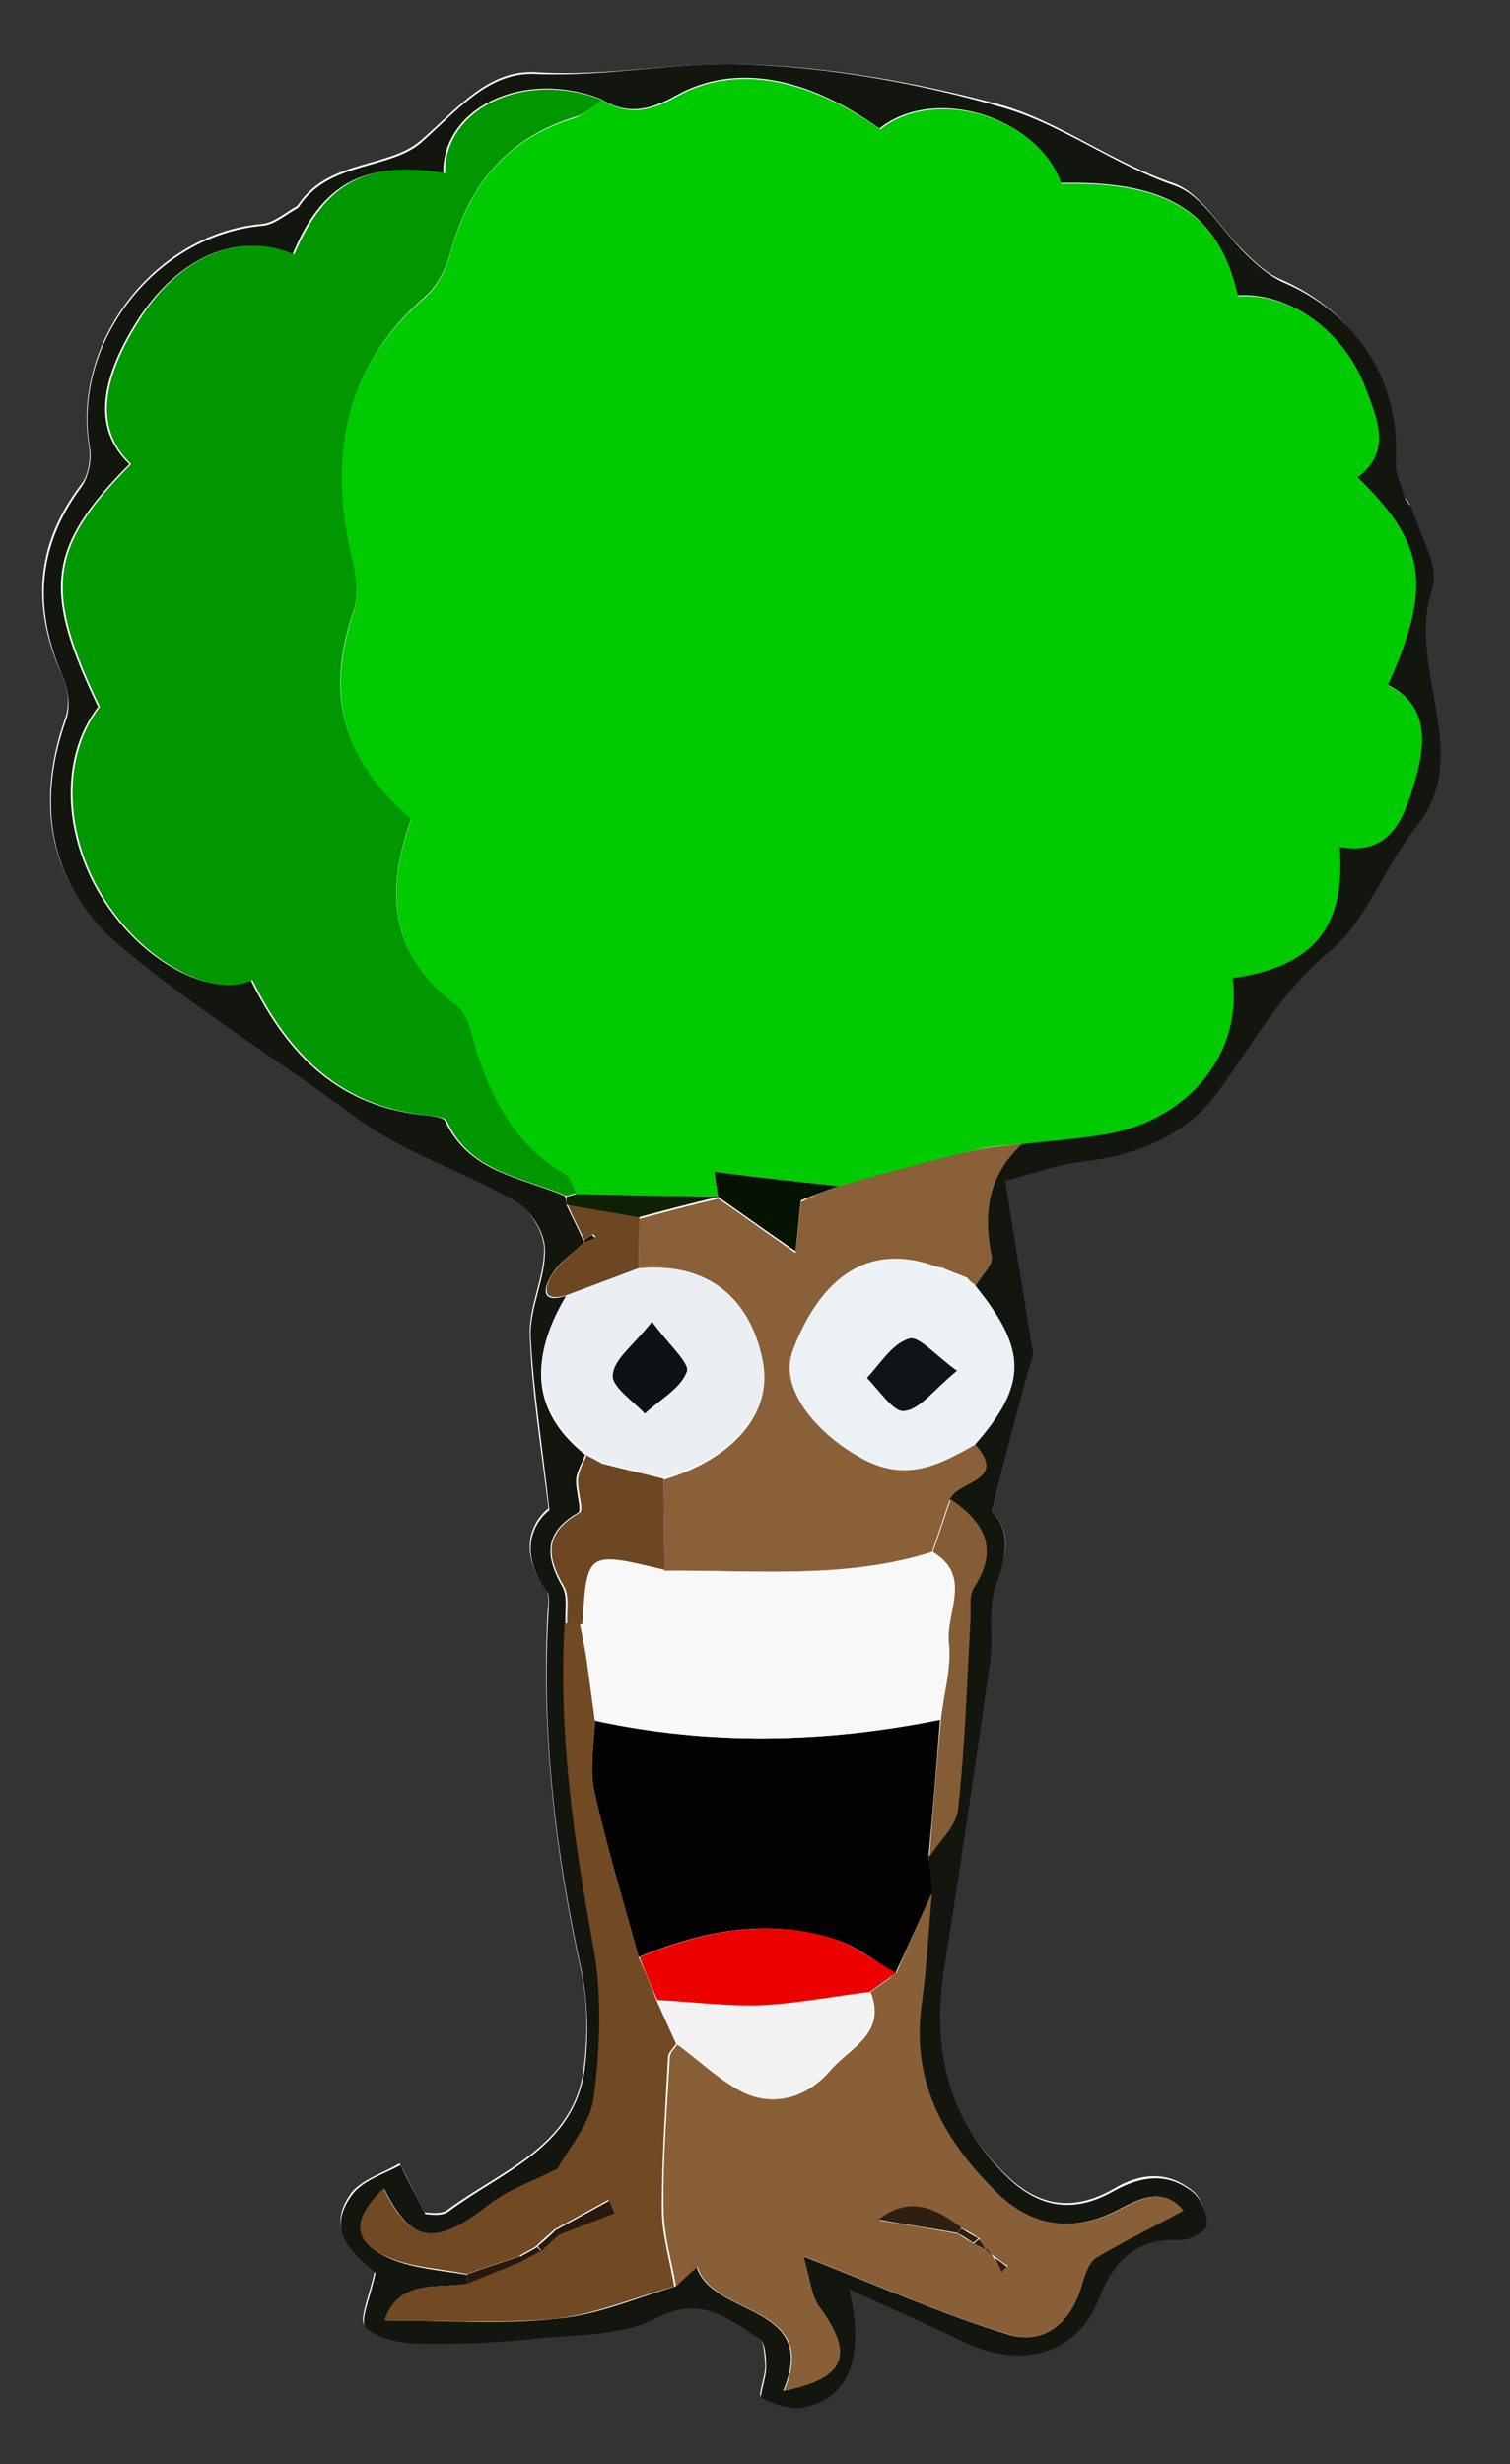 <?xml version="1.0" encoding="utf-8"?>
<!-- Generator: Adobe Illustrator 21.1.0, SVG Export Plug-In . SVG Version: 6.00 Build 0)  -->
<svg version="1.1" id="Layer_1" xmlns="http://www.w3.org/2000/svg" xmlns:xlink="http://www.w3.org/1999/xlink" x="0px" y="0px"
	 viewBox="0 0 169.3 276.1" style="enable-background:new 0 0 169.3 276.1;" xml:space="preserve">
<rect x="0" y="0" width="169.3" height="276.1" fill="#333333" stroke="none"/>
<style type="text/css">
	.st0{fill:#FDFDFD;}
	.st1{fill:#12160F;}
	.st2{fill:#00CA00;}
	.st3{fill:#009700;}
	.st4{fill:#885F37;}
	.st5{fill:#896038;}
	.st6{fill:#030202;}
	.st7{fill:#714923;}
	.st8{fill:#EBEFF3;}
	.st9{fill:#ECF1F5;}
	.st10{fill:#6D4723;}
	.st11{fill:#845C35;}
	.st12{fill:#0F2105;}
	.st13{fill:#27190D;}
	.st14{fill:#061302;}
	.st15{fill:#F2F2F3;}
	.st16{fill:#ED0000;}
	.st17{fill:#2E1F11;}
	.st18{fill:#F8F8F8;}
	.st19{fill:#0F1215;}
	.st20{fill:#111417;}
</style>
<g>
	<path class="st0" d="M111.2,169.4c1.6-6.4,3-12.1,4.4-17.8c0.1-0.5-0.1-1-0.2-1.5c-0.9-5.8-1.9-11.7-2.9-18.1
		c3.5-0.9,5.9-1.8,8.4-2.1c6.2-0.6,11.8-2.8,15.5-7.9c4-5.4,7.1-11.2,12.6-15.8c4-3.3,6.1-9.4,9.7-14c6.4-8-1.3-17.7,1.7-26.6
		c0.8-2.4-1.4-5.9-2.3-8.9c-0.1-0.5-0.6-0.8-0.8-1.3c-0.4-1.3-1.1-2.7-1-4c0.4-8.9-4.4-16.5-12.7-20.1c-1.5-0.6-2.9-1.9-4.1-3.1
		c-2.7-2.6-4.8-6.6-8-7.7c-6.8-2.3-12.6-6.8-19.1-8.7C103.1,9.3,92.8,7.4,83,7.2C75.6,7,68,8.6,60.2,8.1c-5.5-0.4-9,4.2-13.1,7.7
		c-3.5,3-10.1,2.1-13.5,6.9c-0.1,0.1-0.2,0.3-0.3,0.4c-1.3,0.7-2.6,1.9-4,2C17.3,26.2,8,38.4,10,50.1c0.2,1.4-0.1,3.3-1,4.3
		c-5.2,6.9-5.4,14-1.9,21.6c0.6,1.3,0.7,3.2,0.2,4.5c-3.5,9.9-1.6,18.9,6.2,25.4c8.2,6.8,17.4,12.4,26,18.9
		c5.4,4.1,12.2,6.2,18.2,9.6c1.6,1,3.2,3.5,3.3,5.4c0.1,3.2-1.7,6.5-1.6,9.7c0.2,6.1,1.2,12.3,2.1,19.5c-2.1,1.7-3.3,5-0.3,9.1
		c0.4,0.6,0.3,1.6,0.2,2.4c-0.7,13.6,0.8,26.9,3.7,40.1c0.8,3.5,0.8,7.2,0.4,10.7c-0.9,9.1-9.2,11.8-15.3,16.3
		c-0.8,0.6-2.2,0.3-2.6,0.3c-1.1-2.1-1.9-3.8-2.8-5.5c-1.8,1.1-4.2,1.8-5.4,3.3c-3.2,4.4,0.7,6.8,2.6,8.8c-0.5,2.5-1.8,5.4-1.1,6.1
		c1.4,1.3,4,1.8,6.1,1.8c4.5,0.1,9-0.2,13.4-0.6c4.4-0.4,9.3-0.3,13-2.2c5.1-2.6,8.1,0.1,11.6,2.2c0.7,0.4,0.7,2.2,0.8,3.3
		c0,1.2-0.8,3.2-0.5,3.4c1.4,0.7,3.1,1.3,4.5,1.1c5.1-0.9,7.1-5.4,5.3-13.3c4.8,2.2,8.8,3.9,12.6,5.8c6.7,3.4,13,1.6,15.4-4.7
		c1.6-4.2,4.1-6.9,9.1-6.6c1,0.1,3-1.1,3-1.7c0.1-1.2-0.6-3-1.6-3.7c-2.8-2.2-5.8-1.9-8.8-0.1c-4.2,2.4-8.1,2.1-11.8-1.4
		c-7-6.6-8.7-14.6-7.2-23.8c1.8-11.3,3.5-22.6,5.1-34c0.4-2.9-0.3-6.2,0.7-8.8C113.2,173.9,113.1,171.1,111.2,169.4z"/>
	<path class="st1" d="M111.2,169.4c1.9,1.7,1.9,4.5,0.5,8.1c-1,2.6-0.3,5.9-0.7,8.8c-1.6,11.3-3.3,22.7-5.1,34
		c-1.5,9.2,0.3,17.2,7.2,23.8c3.7,3.5,7.6,3.8,11.8,1.4c3.1-1.7,6-2.1,8.8,0.1c1,0.8,1.7,2.5,1.6,3.7c0,0.7-2,1.8-3,1.7
		c-4.9-0.3-7.5,2.4-9.1,6.6c-2.4,6.2-8.7,8-15.4,4.7c-3.9-1.9-7.9-3.6-12.6-5.8c1.9,7.9-0.2,12.4-5.3,13.3c-1.4,0.2-3.2-0.4-4.5-1.1
		c-0.3-0.2,0.5-2.2,0.5-3.4c0-1.2-0.1-2.9-0.8-3.3c-3.5-2.2-6.6-4.9-11.6-2.2c-3.7,1.9-8.6,1.8-13,2.2c-4.4,0.5-8.9,0.7-13.4,0.6
		c-2.1,0-4.7-0.5-6.1-1.8c-0.7-0.7,0.6-3.6,1.1-6.1c-2-1.9-5.9-4.4-2.6-8.8c1.2-1.6,3.6-2.3,5.4-3.3c0.8,1.7,1.7,3.3,2.8,5.5
		c0.4,0,1.8,0.3,2.6-0.3c6-4.5,14.3-7.2,15.3-16.3c0.4-3.5,0.3-7.3-0.4-10.7c-2.9-13.2-4.5-26.6-3.7-40.1c0-0.8,0.2-1.9-0.2-2.4
		c-3-4.1-1.8-7.4,0.3-9.1c-0.8-7.3-1.8-13.4-2.1-19.5c-0.1-3.2,1.7-6.5,1.6-9.7c0-1.9-1.6-4.4-3.3-5.4c-5.9-3.4-12.8-5.5-18.2-9.6
		c-8.6-6.4-17.8-12-26-18.9c-7.8-6.5-9.7-15.5-6.2-25.4c0.5-1.3,0.3-3.2-0.2-4.5c-3.4-7.6-3.2-14.7,1.9-21.6c0.8-1.1,1.2-3,1-4.3
		c-2.1-11.8,7.3-23.9,19.3-25c1.4-0.1,2.7-1.3,4-2c0.1-0.1,0.2-0.2,0.3-0.4c3.4-4.8,10-3.9,13.5-6.9c4.1-3.6,7.6-8.1,13.1-7.7
		C68,8.6,75.6,7,83,7.2c9.8,0.3,20.1,2.1,29.6,4.9c6.5,1.9,12.4,6.4,19.1,8.7c3.2,1.1,5.3,5.1,8,7.7c1.2,1.2,2.6,2.4,4.1,3.1
		c8.3,3.5,13.2,11.1,12.7,20.1c-0.1,1.3,0.6,2.7,1,4c0.1,0.5,0.6,0.8,0.8,1.3c0.9,3,3.1,6.4,2.3,8.9c-3,8.9,4.7,18.6-1.7,26.6
		c-3.7,4.6-5.7,10.7-9.7,14c-5.6,4.6-8.6,10.3-12.6,15.8c-3.7,5.1-9.3,7.2-15.5,7.9c-2.5,0.3-4.9,1.2-8.4,2.1c1,6.4,2,12.2,2.9,18.1
		c0.1,0.5,0.3,1,0.2,1.5C114.2,157.3,112.8,163,111.2,169.4z M63.5,135c0.6,1.3,1.3,2.6,1.9,4l0.1,0.2c-1.2,1.2-2.8,2.2-3.6,3.6
		c-0.8,1.2-1.6,3.4,1.6,2.4c-3.8,6.5-4.4,12.6,2.1,17.8c-0.3,0.9-0.9,1.8-1,2.7c-0.1,1.3,0.7,3.6,0.2,3.8c-3.8,2.2-3.7,4.8-1.8,8.2
		c0.7,1.1,0.3,2.9,0.4,4.3c-0.7,12.2,1,24.1,3.2,36.1c1,5.4,0.7,11.3,0.1,16.8c-0.4,2.9-2.8,5.6-4.1,8.2c-2.7,1.4-5.6,2.3-7.8,4.1
		c-5.8,4.6-8.6,4.3-11.7-1.9c-3.7,3.5-3.6,5.9,0.7,7.8c2.6,1.1,5.7,1.3,8.6,1.8c0,0.3,0,0.7,0,1c-3.4,0.6-7.6-0.6-9.2,4.1
		c6.8,0,13.1,0.5,19.3-0.2c4.5-0.4,8.8-2.3,13.2-3.6c0.9-0.8,1.7-1.6,2.4-2.2c1.8,5.7,13.9,4.1,9.7,13.9c7-1.5,7.9-4.2,4-9.4
		c-0.9-1.2-0.9-2.9-1.8-5.7c8.7,3.4,15.8,6.6,23.1,8.8c4,1.2,6.9-1.4,8.1-5.5c0.3-1.1,0.7-2.5,1.6-3.1c3.2-1.9,6.5-3.6,9.8-5.3
		c-2.1-2.6-4.6-1.5-7.2-0.1c-5,2.6-9.7,2-13.7-1.9c-5.8-5.7-9.6-12.2-8.5-20.8c0.5-4.3,0.8-8.6,1.2-12.8c-0.1-1.4-0.2-2.7-0.3-4.1
		c1.1-1.7,2.9-3.3,3.1-5.1c0.7-7,1-14.1,1.4-21.2c0.1-1.3-0.2-2.9,0.4-3.8c2.8-4.4,1.1-7.4-2.6-9.9c0.9-2.1,6.6-2,2.8-6.2
		c5.9-6.7,5.9-10.7,0.1-17.8c0.6-1.1,2-2.4,1.8-3.3c-1-4.9-0.4-9.1,3.4-12.6c3.3-0.4,6.6-0.5,9.9-1.2c9.1-1.8,14.8-9.1,13.7-17.4
		c9.1-1.3,12.7-5.7,12-14.7c5.5,1,7-2.9,8.3-6.9c1.9-6,0.9-9.4-2.9-11.2c5.1-11,4.3-15.9-3.4-23.3c4-2.9,2.2-6.5,1-9.8
		c-2.4-6.6-8.6-10.9-14.4-10.5c-2-9.3-7.8-12.9-19.8-12.6c-2.6-7.5-14.2-11-20.3-6.1c-8.1-5.8-16.2-7.4-22.8-3.7
		c-3,1.7-5.5,2.2-8.4,0.4c-8.6-3.4-17.8,0.9-17.7,8.3c-8.8-1.4-13.6,1.1-16.9,9.1c-6.2-2.6-12.8,0.3-17.4,7.4
		c-4.5,7.1-4.8,12.4-0.9,16.1c-9.2,9.3-9.8,14.1-3.5,27.2c-4.8,6.2-3.9,16.4,2.2,23.9c4.5,5.6,11.1,8.5,14.9,6.7
		c4.1,8.4,10,14.4,20,15.2c0.6,0.1,1.6,0.2,1.8,0.6c2.7,5.8,8.5,6.3,13.4,8.4C63.5,134.4,63.5,134.7,63.5,135z"/>
	<path class="st2" d="M67.5,11.2c2.9,1.8,5.4,1.3,8.4-0.4c6.6-3.7,14.7-2,22.8,3.7c6.1-4.9,17.8-1.4,20.3,6.1
		c12-0.3,17.8,3.4,19.8,12.6c5.9-0.4,12,3.9,14.4,10.5c1.2,3.2,2.9,6.9-1,9.8c7.7,7.4,8.4,12.2,3.4,23.3c3.8,1.8,4.8,5.2,2.9,11.2
		c-1.2,4-2.8,7.9-8.3,6.9c0.7,9-2.9,13.4-12,14.7c1.1,8.2-4.6,15.6-13.7,17.4c-3.2,0.6-6.6,0.8-9.9,1.2c-1.8,0.2-3.6,0.2-5.4,0.7
		c-5.1,1.3-10.2,2.7-15.2,4c-4.6-0.5-9.3-1-13.9-1.6c0.1,0.9,0.3,1.8,0.4,2.8c0,0,0.1,0,0.1,0c-5.3-0.1-10.6-0.2-16-0.3
		c-0.4-0.7-0.6-1.7-1.2-2.1c-5.2-3.1-8-7.8-9.8-13.3c-0.7-2-1.1-4.6-2.5-5.7c-7.4-5.7-7.9-12.8-5-20.8c-7.8-6.8-9.6-14.1-6.4-23.5
		c0.5-1.5,0.3-3.5-0.1-5.2c-2.8-11.5-1.4-21.7,8.1-29.9c1.4-1.2,2.4-3.3,2.9-5.2c2.1-7.5,6.3-12.6,13.9-14.9
		C65.6,12.8,66.6,11.8,67.5,11.2z"/>
	<path class="st3" d="M67.5,11.2c-1,0.7-1.9,1.6-3,1.9C57,15.4,52.7,20.5,50.6,28c-0.5,1.9-1.5,4-2.9,5.2
		c-9.4,8.2-10.9,18.4-8.1,29.9c0.4,1.7,0.6,3.7,0.1,5.2c-3.3,9.4-1.4,16.7,6.4,23.5c-2.9,8-2.5,15.1,5,20.8c1.5,1.1,1.8,3.7,2.5,5.7
		c1.8,5.5,4.6,10.3,9.8,13.3c0.6,0.4,0.8,1.4,1.2,2.1c-0.4,0.1-0.7,0.2-1.1,0.3c-4.9-2.1-10.8-2.6-13.4-8.4
		c-0.2-0.4-1.2-0.5-1.8-0.6c-9.9-0.8-15.9-6.8-20-15.2c-3.8,1.9-10.4-1.1-14.9-6.7c-6.1-7.5-7-17.7-2.2-23.9
		c-6.3-13.1-5.7-17.9,3.5-27.2c-3.9-3.7-3.6-9,0.9-16.1c4.5-7.2,11.2-10,17.4-7.4c3.4-8,8.1-10.6,16.9-9.1
		C49.8,12.1,58.9,7.8,67.5,11.2z"/>
	<path class="st4" d="M104.5,212.1c-0.4,4.3-0.6,8.6-1.2,12.8c-1.1,8.6,2.7,15.1,8.5,20.8c4,3.9,8.7,4.5,13.7,1.9
		c2.6-1.4,5.1-2.5,7.2,0.1c-3.3,1.8-6.6,3.4-9.8,5.3c-0.8,0.5-1.3,2-1.6,3.1c-1.2,4.1-4.1,6.7-8.1,5.5c-7.4-2.2-14.4-5.4-23.1-8.8
		c0.8,2.8,0.9,4.5,1.8,5.7c3.9,5.3,3,8-4,9.4c4.2-9.8-7.9-8.2-9.7-13.9c-0.7,0.6-1.6,1.4-2.4,2.2c-0.5-2.9-1.4-5.8-1.4-8.7
		c-0.1-5.7,0.4-11.3,0.7-17c0-0.5,0.6-1,0.9-1.5c2.4,1.8,4.7,4,7.4,5.4c3.6,1.8,7.2,0.5,9.7-2.4c2.1-2.5,6.4-4.1,4.5-8.8
		c1-0.7,2-1.4,2.9-2.1C101.8,218.1,103.1,215.1,104.5,212.1z M110.5,252.1c0.3,0.3,0.7,0.7,1,1c0.3,0.5,0.6,1,0.9,1.4
		c0.2-0.2,0.4-0.4,0.6-0.6c-0.5-0.3-0.9-0.6-1.4-1C111.2,252.7,110.9,252.3,110.5,252.1c-0.2-0.5-0.5-0.9-0.7-1.3
		c-0.6-0.4-1.3-0.8-1.9-1.1c-2.8-2.2-5.7-3.6-9.3-0.9c3.2,0.5,6,1,8.8,1.5c0.6,0.4,1.2,0.8,1.8,1.1
		C109.6,251.6,110,251.9,110.5,252.1z"/>
	<path class="st5" d="M94,132.9c5.1-1.4,10.1-2.8,15.2-4c1.7-0.4,3.6-0.5,5.4-0.7c-3.8,3.5-4.4,7.7-3.4,12.6
		c0.2,0.9-1.2,2.2-1.8,3.3c0,0,0.1,0,0.1,0c-0.4-0.3-0.7-0.7-1.1-1l0.1,0.1c-0.9-0.4-1.8-0.7-2.7-1.1c-0.3-0.1-0.6-0.1-0.9-0.2
		c-7.1-2.6-12.7,0.7-16,9.4c-1.6,4.2,2.5,9.1,7.5,11.9c5.2,2.9,8.8,0.9,12.9-1.4c3.8,4.2-1.9,4.1-2.8,6.2c-0.7,2-1.3,3.9-2,5.9
		c-9.8,3.1-20,2-30,2.1c0-3.4-0.1-6.8-0.1-10.2c7.8-2.3,12.3-7.5,11.1-13.2c-1.2-5.7-5-11.2-13.9-10.3c0-1.9,0-3.8,0-5.7
		c3-0.8,6-1.6,9-2.3c0,0-0.1,0-0.1,0c2.8,1.9,5.5,3.9,8.7,6.1c0.3-2.5,0.4-4.1,0.6-5.7C91.3,133.9,92.6,133.4,94,132.9z"/>
	<path class="st6" d="M104.5,212.1c-1.4,3-2.7,6-4.1,9c-2.3-1.3-4.5-3.2-7.1-3.9c-7.5-2.3-14.7-0.8-21.7,2.1
		c-1.7-6.2-3.6-12.4-5-18.7c-0.5-2.5,0-5.2,0.1-7.8c12.9,2.8,25.8,2.5,38.7-0.1c-0.4,5.1-0.8,10.2-1.3,15.4
		C104.3,209.4,104.4,210.8,104.5,212.1z"/>
	<path class="st7" d="M66.7,192.8c-0.1,2.6-0.6,5.3-0.1,7.8c1.4,6.3,3.3,12.5,5,18.7c0.7,1.6,1.4,3.2,2,4.8c0.7,1.6,1.5,3.3,2.2,4.9
		c-0.3,0.5-0.9,1-0.9,1.5c-0.3,5.7-0.7,11.3-0.7,17c0,2.9,0.9,5.8,1.4,8.7c-4.4,1.2-8.7,3.1-13.2,3.6c-6.2,0.6-12.5,0.2-19.3,0.2
		c1.6-4.7,5.9-3.5,9.2-4.1c2.1-0.9,4.2-1.7,6.3-2.6c0.6-0.4,1.3-0.7,1.9-1.1c0.7-0.6,1.4-1.3,2.1-1.9c2.1-0.8,4.1-1.6,6.2-2.4
		c-0.2-0.5-0.4-0.9-0.6-1.4c-2,1.1-4,2.2-6,3.3c-0.7,0.6-1.4,1.2-2.1,1.9c-0.6,0.4-1.3,0.7-1.9,1.1c-2,0.7-3.9,1.3-5.9,2
		c-2.9-0.6-6-0.7-8.6-1.8c-4.3-1.8-4.3-4.3-0.7-7.8c3,6.2,5.9,6.5,11.7,1.9c2.3-1.8,5.1-2.7,7.8-4.1c1.4-2.5,3.8-5.2,4.1-8.2
		c0.7-5.5,0.9-11.4-0.1-16.8c-2.2-12-3.9-23.9-3.2-36.1c0.6,0,1.2,0,1.7,0C65.8,185.6,66.3,189.2,66.7,192.8z"/>
	<path class="st8" d="M71.6,142.1c9-0.8,12.8,4.7,13.9,10.3c1.2,5.8-3.3,10.9-11.1,13.2c-2.3-0.6-4.6-1.1-6.9-1.7
		c-0.7-0.4-1.3-0.7-2-1.1l0.2,0c-6.5-5.3-6-11.4-2.1-17.8C66.2,144.1,68.9,143.1,71.6,142.1z M73.1,148.1c-2.1,2.7-4.2,4.2-4.4,5.9
		c-0.1,1.4,2.3,2.9,3.6,4.3c1.6-1.5,3.9-2.8,4.7-4.7C77.3,152.7,75,150.7,73.1,148.1z"/>
	<path class="st9" d="M109.3,161.9c-4.1,2.3-7.8,4.3-12.9,1.4c-5-2.8-9.1-7.8-7.5-11.9c3.2-8.7,8.9-12,16-9.4
		c0.3,0.1,0.6,0.1,0.9,0.2c0.9,0.4,1.8,0.7,2.7,1.1c0,0-0.1-0.1-0.1-0.1c0.4,0.3,0.7,0.7,1.1,1c0,0-0.1,0-0.1,0
		C115.2,151.2,115.2,155.2,109.3,161.9z M107.3,153.6c-2.4-1.7-4.3-4-5.4-3.6c-1.8,0.6-3.1,2.9-4.7,4.4c1.4,1.3,3,3.8,4.2,3.7
		C103.2,157.8,104.7,155.7,107.3,153.6z"/>
	<path class="st10" d="M67.5,164c2.3,0.6,4.6,1.1,6.9,1.7c0,3.4,0.1,6.8,0.1,10.2c-8.7-2.1-8.7-2.1-9.2,6.1c-0.6,0-1.2,0-1.7,0
		c-0.1-1.5,0.3-3.2-0.4-4.3c-2-3.4-2.1-6,1.8-8.2c0.5-0.3-0.3-2.5-0.2-3.8c0.1-0.9,0.6-1.8,1-2.7c0,0-0.2,0-0.2,0
		C66.2,163.3,66.8,163.7,67.5,164z"/>
	<path class="st11" d="M104.2,208.1c0.4-5.1,0.8-10.2,1.3-15.4c0.3-2.9,1.2-5.8,0.9-8.6c-0.4-3.4,2.7-7.5-1.8-10.2
		c0.7-2,1.3-3.9,2-5.9c3.7,2.5,5.5,5.5,2.6,9.9c-0.6,1-0.3,2.5-0.4,3.8c-0.4,7.1-0.6,14.2-1.4,21.2
		C107.1,204.8,105.2,206.4,104.2,208.1z"/>
	<path class="st10" d="M71.6,142.1c-2.7,1-5.3,2-8,3c-3.2,1-2.4-1.2-1.6-2.4c0.9-1.4,2.4-2.4,3.6-3.6c0.4-0.2,0.8-0.3,1.2-0.5
		c-0.1-0.1-0.3-0.3-0.3-0.3c-0.4,0.2-0.7,0.4-1,0.6c-0.6-1.3-1.3-2.6-1.9-4c2.7,0.5,5.4,0.9,8.1,1.4
		C71.6,138.3,71.6,140.2,71.6,142.1z"/>
	<path class="st12" d="M71.6,136.4c-2.7-0.5-5.4-0.9-8.1-1.4c0-0.3,0-0.6,0-0.9c0.4-0.1,0.7-0.2,1.1-0.3c5.3,0.1,10.6,0.2,16,0.3
		C77.6,134.8,74.6,135.6,71.6,136.4z"/>
	<path class="st13" d="M58.7,253.3c-2.1,0.9-4.2,1.7-6.3,2.6c0-0.4,0-0.7,0-1.1c2-0.7,3.9-1.3,5.9-2C58.5,253,58.6,253.2,58.7,253.3
		z"/>
	<path class="st14" d="M94,132.9c-1.4,0.5-2.7,1-4.2,1.6c-0.2,1.5-0.3,3.2-0.6,5.7c-3.2-2.2-6-4.2-8.7-6.1c-0.1-0.9-0.3-1.8-0.4-2.8
		C84.7,131.9,89.3,132.4,94,132.9z"/>
	<path class="st15" d="M75.8,229c-0.7-1.6-1.5-3.3-2.2-4.9c3.8,0.2,7.7,0.8,11.5,0.6c4.1-0.2,8.2-0.9,12.3-1.5
		c1.9,4.6-2.4,6.3-4.5,8.8c-2.5,2.9-6.1,4.2-9.7,2.4C80.5,233,78.3,230.8,75.8,229z"/>
	<path class="st16" d="M97.5,223.2c-4.1,0.5-8.2,1.3-12.3,1.5c-3.8,0.1-7.7-0.4-11.5-0.6c-0.7-1.6-1.4-3.2-2-4.8
		c7-2.9,14.3-4.4,21.7-2.1c2.5,0.8,4.7,2.6,7.1,3.9C99.4,221.8,98.5,222.5,97.5,223.2z"/>
	<path class="st17" d="M107.3,250.2c-2.8-0.5-5.6-0.9-8.8-1.5c3.5-2.7,6.4-1.3,9.3,0.9C107.6,249.9,107.5,250.1,107.3,250.2z"/>
	<path class="st17" d="M111.5,253c0.5,0.3,0.9,0.6,1.4,1c-0.2,0.2-0.4,0.4-0.6,0.6C112.1,254,111.8,253.6,111.5,253L111.5,253z"/>
	<path class="st17" d="M107.8,249.7c0.6,0.4,1.3,0.8,1.9,1.1c-0.2,0.2-0.4,0.4-0.6,0.5c-0.6-0.4-1.2-0.8-1.8-1.1
		C107.5,250.1,107.6,249.9,107.8,249.7z"/>
	<path class="st17" d="M110.5,252.1c-0.4-0.2-0.9-0.5-1.3-0.7c0.2-0.2,0.4-0.4,0.6-0.5C110,251.2,110.3,251.6,110.5,252.1
		C110.5,252,110.5,252.1,110.5,252.1z"/>
	<path class="st17" d="M111.5,253.1c-0.3-0.3-0.7-0.7-1-1c0,0,0.1-0.1,0.1-0.1C110.9,252.3,111.2,252.7,111.5,253.1
		C111.5,253,111.5,253.1,111.5,253.1z"/>
	<path class="st18" d="M104.5,173.9c4.5,2.7,1.4,6.8,1.8,10.2c0.3,2.8-0.5,5.7-0.9,8.6c-12.9,2.6-25.8,2.9-38.7,0.1
		c-0.5-3.6-1-7.2-1.4-10.7c0.6-8.1,0.6-8.1,9.2-6.1C84.5,175.9,94.7,177,104.5,173.9z"/>
	<path class="st1" d="M108.5,143.2c-0.9-0.4-1.8-0.7-2.7-1.1C106.6,142.5,107.6,142.8,108.5,143.2z"/>
	<path class="st1" d="M109.5,144.1c-0.4-0.3-0.7-0.7-1.1-1C108.7,143.5,109.1,143.8,109.5,144.1z"/>
	<path class="st13" d="M62.3,249.9c2-1.1,4-2.2,6-3.3c0.2,0.5,0.4,0.9,0.6,1.4c-2.1,0.8-4.1,1.6-6.2,2.4
		C62.6,250.2,62.5,250,62.3,249.9z"/>
	<path class="st13" d="M62.8,250.3c-0.7,0.6-1.4,1.3-2.1,1.9c-0.1-0.2-0.3-0.3-0.4-0.5c0.7-0.6,1.4-1.2,2.1-1.9
		C62.5,250,62.6,250.2,62.8,250.3z"/>
	<path class="st13" d="M60.6,252.2c-0.6,0.4-1.3,0.7-1.9,1.1c-0.1-0.1-0.2-0.3-0.4-0.4c0.6-0.4,1.3-0.7,1.9-1.1
		C60.4,251.9,60.5,252.1,60.6,252.2z"/>
	<path class="st19" d="M73.1,148.1c1.9,2.6,4.3,4.7,3.9,5.6c-0.7,1.9-3,3.1-4.7,4.7c-1.3-1.4-3.7-3-3.6-4.3
		C68.8,152.3,71,150.8,73.1,148.1z"/>
	<path class="st1" d="M67.5,164c-0.7-0.4-1.3-0.7-2-1.1C66.2,163.3,66.8,163.7,67.5,164z"/>
	<path class="st20" d="M107.3,153.6c-2.6,2.1-4.1,4.3-5.9,4.5c-1.2,0.2-2.8-2.3-4.2-3.7c1.5-1.6,2.8-3.8,4.7-4.4
		C103,149.6,104.9,151.9,107.3,153.6z"/>
	<path class="st1" d="M65.4,139c0.3-0.2,0.7-0.5,1-0.6c0,0,0.2,0.2,0.3,0.3c-0.4,0.2-0.8,0.3-1.2,0.5C65.6,139.1,65.4,139,65.4,139z
		"/>
</g>
</svg>
